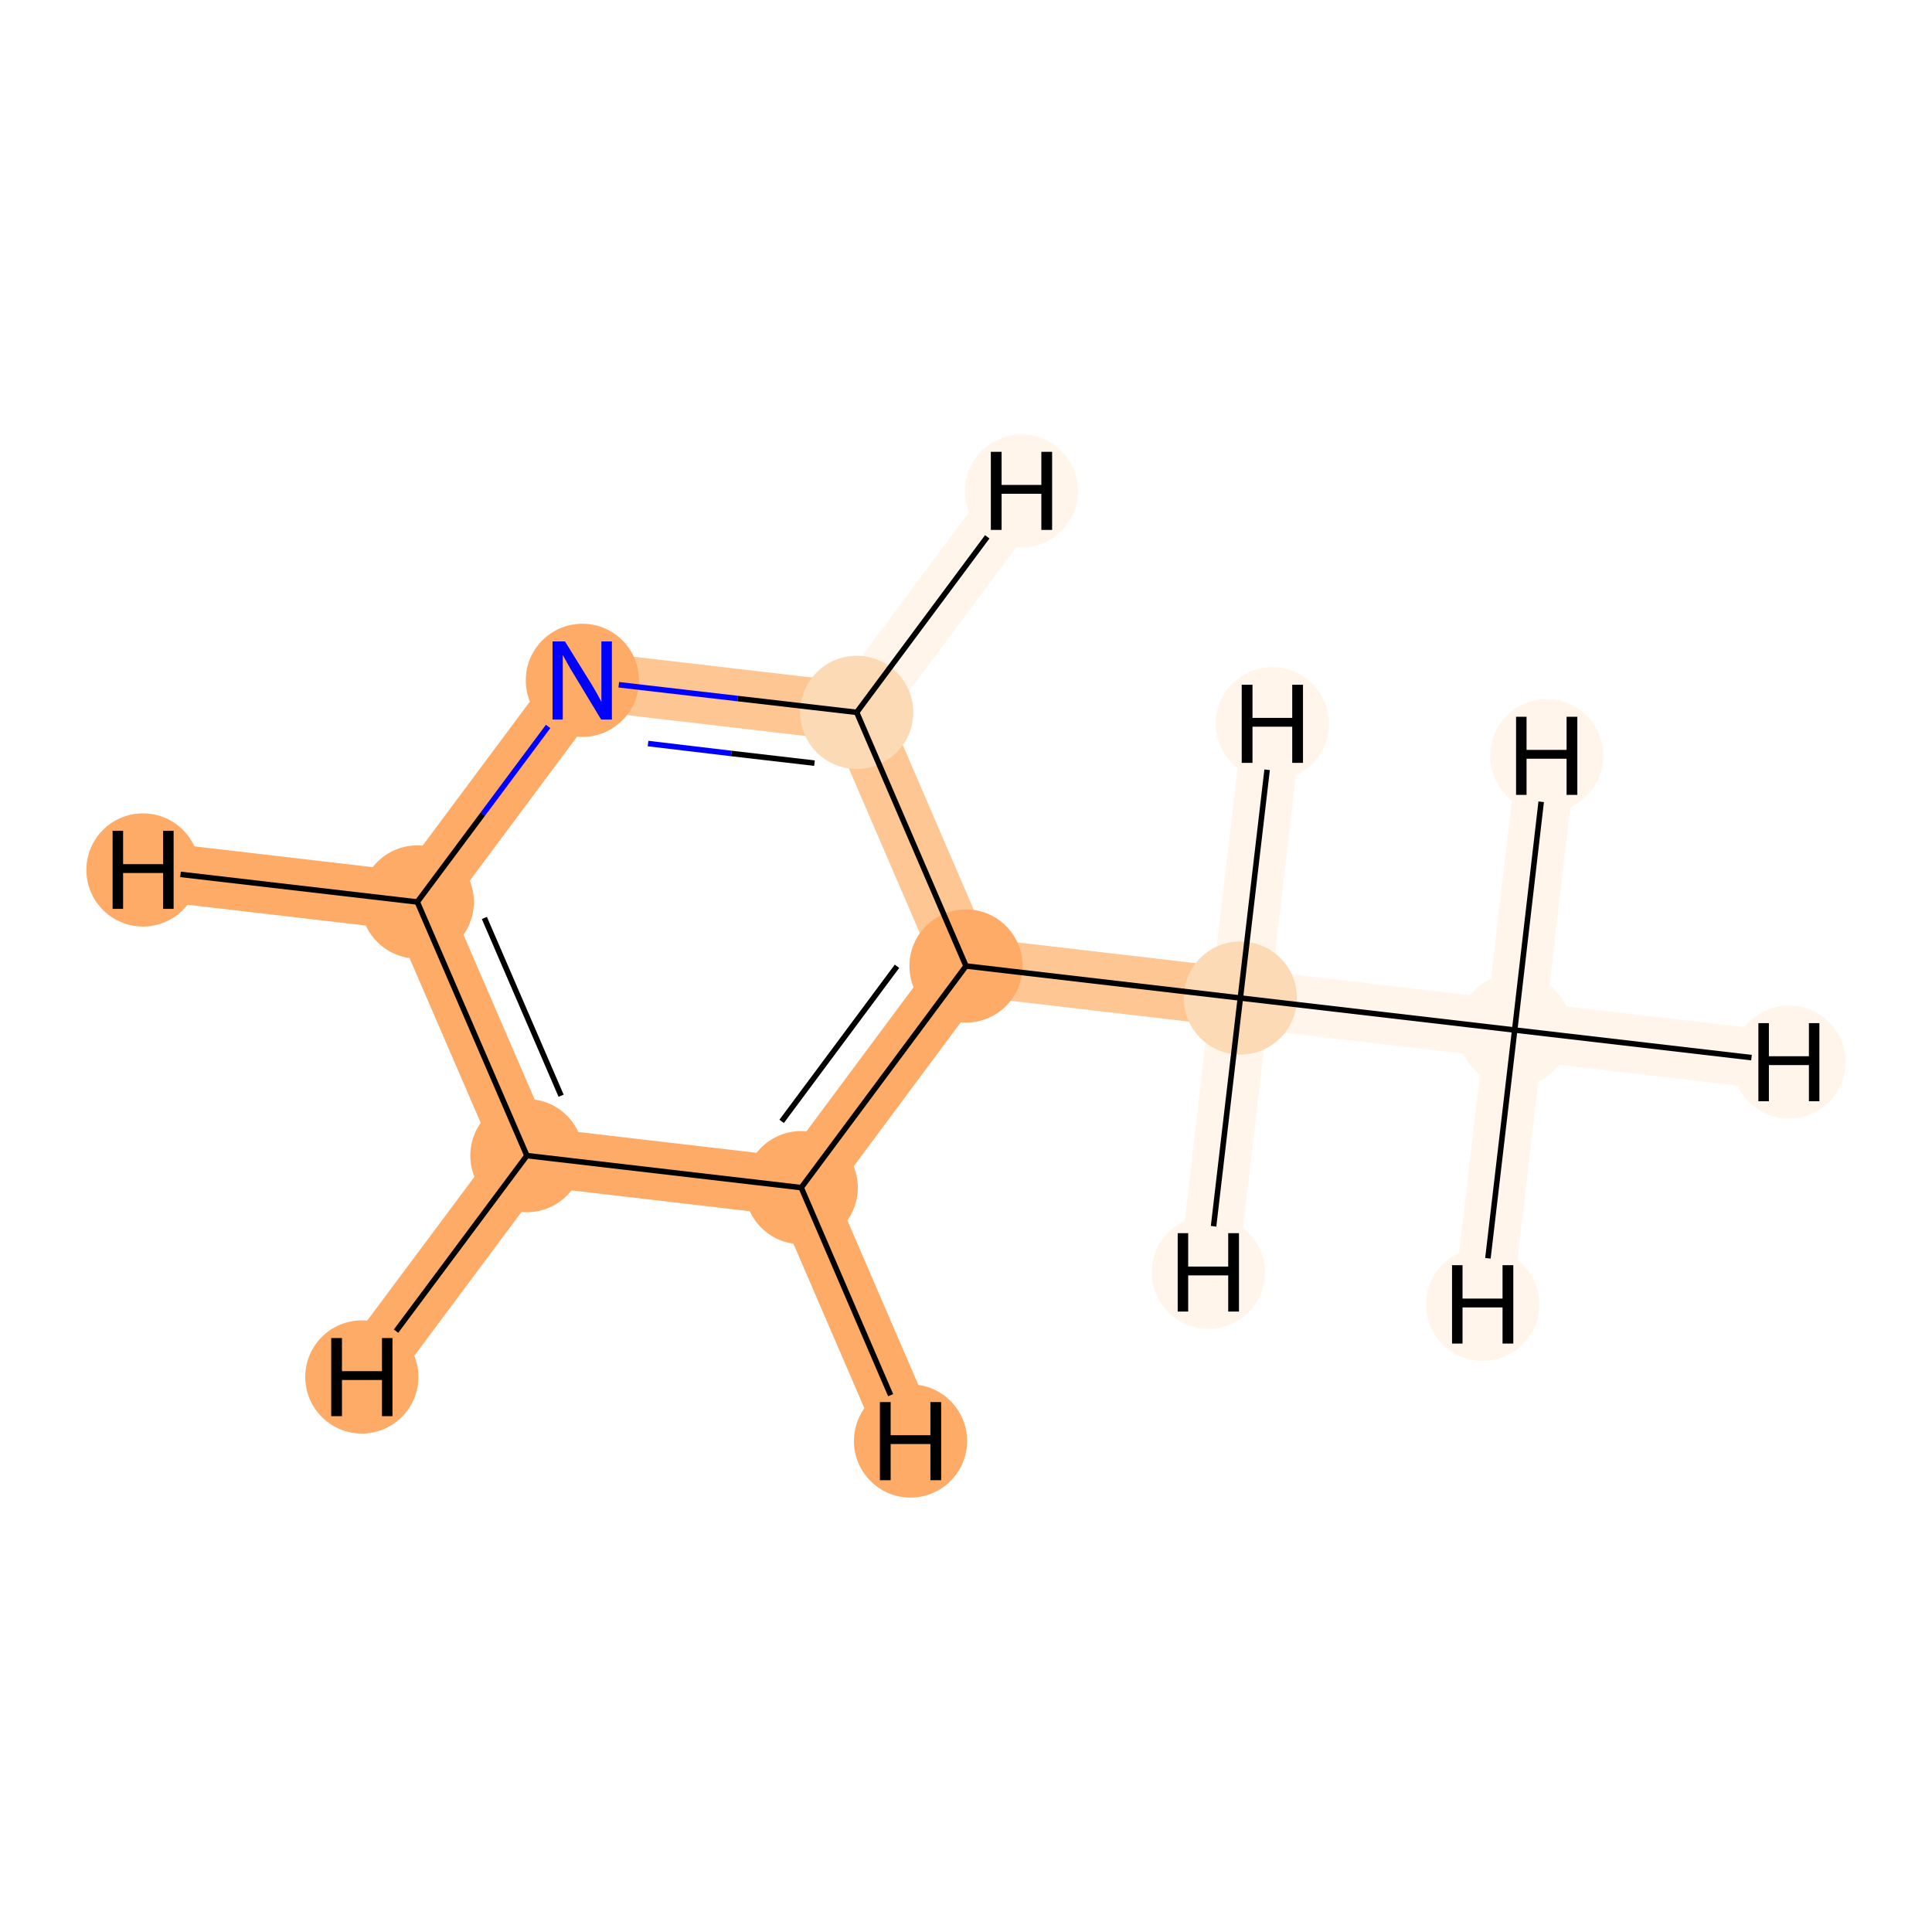 <?xml version='1.0' encoding='iso-8859-1'?>
<svg version='1.1' baseProfile='full'
              xmlns='http://www.w3.org/2000/svg'
                      xmlns:rdkit='http://www.rdkit.org/xml'
                      xmlns:xlink='http://www.w3.org/1999/xlink'
                  xml:space='preserve'
width='700px' height='700px' viewBox='0 0 700 700'>
<!-- END OF HEADER -->
<rect style='opacity:1.0;fill:#FFFFFF;stroke:none' width='700.0' height='700.0' x='0.0' y='0.0'> </rect>
<path d='M 548.8,373.2 L 449.4,361.6' style='fill:none;fill-rule:evenodd;stroke:#FFF5EB;stroke-width:21.3px;stroke-linecap:butt;stroke-linejoin:miter;stroke-opacity:1' />
<path d='M 548.8,373.2 L 648.2,384.8' style='fill:none;fill-rule:evenodd;stroke:#FFF5EB;stroke-width:21.3px;stroke-linecap:butt;stroke-linejoin:miter;stroke-opacity:1' />
<path d='M 548.8,373.2 L 560.4,273.8' style='fill:none;fill-rule:evenodd;stroke:#FFF5EB;stroke-width:21.3px;stroke-linecap:butt;stroke-linejoin:miter;stroke-opacity:1' />
<path d='M 548.8,373.2 L 537.2,472.6' style='fill:none;fill-rule:evenodd;stroke:#FFF5EB;stroke-width:21.3px;stroke-linecap:butt;stroke-linejoin:miter;stroke-opacity:1' />
<path d='M 449.4,361.6 L 350.0,350.0' style='fill:none;fill-rule:evenodd;stroke:#FDC692;stroke-width:21.3px;stroke-linecap:butt;stroke-linejoin:miter;stroke-opacity:1' />
<path d='M 449.4,361.6 L 437.8,461.0' style='fill:none;fill-rule:evenodd;stroke:#FFF5EB;stroke-width:21.3px;stroke-linecap:butt;stroke-linejoin:miter;stroke-opacity:1' />
<path d='M 449.4,361.6 L 461.0,262.2' style='fill:none;fill-rule:evenodd;stroke:#FFF5EB;stroke-width:21.3px;stroke-linecap:butt;stroke-linejoin:miter;stroke-opacity:1' />
<path d='M 350.0,350.0 L 290.3,430.3' style='fill:none;fill-rule:evenodd;stroke:#FDAB67;stroke-width:21.3px;stroke-linecap:butt;stroke-linejoin:miter;stroke-opacity:1' />
<path d='M 350.0,350.0 L 310.4,258.1' style='fill:none;fill-rule:evenodd;stroke:#FDC692;stroke-width:21.3px;stroke-linecap:butt;stroke-linejoin:miter;stroke-opacity:1' />
<path d='M 290.3,430.3 L 190.9,418.7' style='fill:none;fill-rule:evenodd;stroke:#FDAB67;stroke-width:21.3px;stroke-linecap:butt;stroke-linejoin:miter;stroke-opacity:1' />
<path d='M 290.3,430.3 L 329.9,522.1' style='fill:none;fill-rule:evenodd;stroke:#FDAB67;stroke-width:21.3px;stroke-linecap:butt;stroke-linejoin:miter;stroke-opacity:1' />
<path d='M 190.9,418.7 L 151.2,326.8' style='fill:none;fill-rule:evenodd;stroke:#FDAB67;stroke-width:21.3px;stroke-linecap:butt;stroke-linejoin:miter;stroke-opacity:1' />
<path d='M 190.9,418.7 L 131.1,498.9' style='fill:none;fill-rule:evenodd;stroke:#FDAB67;stroke-width:21.3px;stroke-linecap:butt;stroke-linejoin:miter;stroke-opacity:1' />
<path d='M 151.2,326.8 L 211.0,246.5' style='fill:none;fill-rule:evenodd;stroke:#FDAB67;stroke-width:21.3px;stroke-linecap:butt;stroke-linejoin:miter;stroke-opacity:1' />
<path d='M 151.2,326.8 L 51.8,315.2' style='fill:none;fill-rule:evenodd;stroke:#FDAB67;stroke-width:21.3px;stroke-linecap:butt;stroke-linejoin:miter;stroke-opacity:1' />
<path d='M 211.0,246.5 L 310.4,258.1' style='fill:none;fill-rule:evenodd;stroke:#FDC692;stroke-width:21.3px;stroke-linecap:butt;stroke-linejoin:miter;stroke-opacity:1' />
<path d='M 310.4,258.1 L 370.1,177.9' style='fill:none;fill-rule:evenodd;stroke:#FFF5EB;stroke-width:21.3px;stroke-linecap:butt;stroke-linejoin:miter;stroke-opacity:1' />
<ellipse cx='548.8' cy='373.2' rx='20.0' ry='20.0'  style='fill:#FFF5EB;fill-rule:evenodd;stroke:#FFF5EB;stroke-width:1.0px;stroke-linecap:butt;stroke-linejoin:miter;stroke-opacity:1' />
<ellipse cx='449.4' cy='361.6' rx='20.0' ry='20.0'  style='fill:#FDDAB6;fill-rule:evenodd;stroke:#FDDAB6;stroke-width:1.0px;stroke-linecap:butt;stroke-linejoin:miter;stroke-opacity:1' />
<ellipse cx='350.0' cy='350.0' rx='20.0' ry='20.0'  style='fill:#FDAB67;fill-rule:evenodd;stroke:#FDAB67;stroke-width:1.0px;stroke-linecap:butt;stroke-linejoin:miter;stroke-opacity:1' />
<ellipse cx='290.3' cy='430.3' rx='20.0' ry='20.0'  style='fill:#FDAB67;fill-rule:evenodd;stroke:#FDAB67;stroke-width:1.0px;stroke-linecap:butt;stroke-linejoin:miter;stroke-opacity:1' />
<ellipse cx='190.9' cy='418.7' rx='20.0' ry='20.0'  style='fill:#FDAB67;fill-rule:evenodd;stroke:#FDAB67;stroke-width:1.0px;stroke-linecap:butt;stroke-linejoin:miter;stroke-opacity:1' />
<ellipse cx='151.2' cy='326.8' rx='20.0' ry='20.0'  style='fill:#FDAB67;fill-rule:evenodd;stroke:#FDAB67;stroke-width:1.0px;stroke-linecap:butt;stroke-linejoin:miter;stroke-opacity:1' />
<ellipse cx='211.0' cy='246.5' rx='20.0' ry='20.0'  style='fill:#FDAB67;fill-rule:evenodd;stroke:#FDAB67;stroke-width:1.0px;stroke-linecap:butt;stroke-linejoin:miter;stroke-opacity:1' />
<ellipse cx='310.4' cy='258.1' rx='20.0' ry='20.0'  style='fill:#FDDAB6;fill-rule:evenodd;stroke:#FDDAB6;stroke-width:1.0px;stroke-linecap:butt;stroke-linejoin:miter;stroke-opacity:1' />
<ellipse cx='648.2' cy='384.8' rx='20.0' ry='20.0'  style='fill:#FFF5EB;fill-rule:evenodd;stroke:#FFF5EB;stroke-width:1.0px;stroke-linecap:butt;stroke-linejoin:miter;stroke-opacity:1' />
<ellipse cx='560.4' cy='273.8' rx='20.0' ry='20.0'  style='fill:#FFF5EB;fill-rule:evenodd;stroke:#FFF5EB;stroke-width:1.0px;stroke-linecap:butt;stroke-linejoin:miter;stroke-opacity:1' />
<ellipse cx='537.2' cy='472.6' rx='20.0' ry='20.0'  style='fill:#FFF5EB;fill-rule:evenodd;stroke:#FFF5EB;stroke-width:1.0px;stroke-linecap:butt;stroke-linejoin:miter;stroke-opacity:1' />
<ellipse cx='437.8' cy='461.0' rx='20.0' ry='20.0'  style='fill:#FFF5EB;fill-rule:evenodd;stroke:#FFF5EB;stroke-width:1.0px;stroke-linecap:butt;stroke-linejoin:miter;stroke-opacity:1' />
<ellipse cx='461.0' cy='262.2' rx='20.0' ry='20.0'  style='fill:#FFF5EB;fill-rule:evenodd;stroke:#FFF5EB;stroke-width:1.0px;stroke-linecap:butt;stroke-linejoin:miter;stroke-opacity:1' />
<ellipse cx='329.9' cy='522.1' rx='20.0' ry='20.0'  style='fill:#FDAB67;fill-rule:evenodd;stroke:#FDAB67;stroke-width:1.0px;stroke-linecap:butt;stroke-linejoin:miter;stroke-opacity:1' />
<ellipse cx='131.1' cy='498.9' rx='20.0' ry='20.0'  style='fill:#FDAB67;fill-rule:evenodd;stroke:#FDAB67;stroke-width:1.0px;stroke-linecap:butt;stroke-linejoin:miter;stroke-opacity:1' />
<ellipse cx='51.8' cy='315.2' rx='20.0' ry='20.0'  style='fill:#FDAB67;fill-rule:evenodd;stroke:#FDAB67;stroke-width:1.0px;stroke-linecap:butt;stroke-linejoin:miter;stroke-opacity:1' />
<ellipse cx='370.1' cy='177.9' rx='20.0' ry='20.0'  style='fill:#FFF5EB;fill-rule:evenodd;stroke:#FFF5EB;stroke-width:1.0px;stroke-linecap:butt;stroke-linejoin:miter;stroke-opacity:1' />
<path class='bond-0 atom-0 atom-1' d='M 548.8,373.2 L 449.4,361.6' style='fill:none;fill-rule:evenodd;stroke:#000000;stroke-width:2.0px;stroke-linecap:butt;stroke-linejoin:miter;stroke-opacity:1' />
<path class='bond-8 atom-0 atom-8' d='M 548.8,373.2 L 634.6,383.2' style='fill:none;fill-rule:evenodd;stroke:#000000;stroke-width:2.0px;stroke-linecap:butt;stroke-linejoin:miter;stroke-opacity:1' />
<path class='bond-9 atom-0 atom-9' d='M 548.8,373.2 L 558.4,290.5' style='fill:none;fill-rule:evenodd;stroke:#000000;stroke-width:2.0px;stroke-linecap:butt;stroke-linejoin:miter;stroke-opacity:1' />
<path class='bond-10 atom-0 atom-10' d='M 548.8,373.2 L 539.1,455.9' style='fill:none;fill-rule:evenodd;stroke:#000000;stroke-width:2.0px;stroke-linecap:butt;stroke-linejoin:miter;stroke-opacity:1' />
<path class='bond-1 atom-1 atom-2' d='M 449.4,361.6 L 350.0,350.0' style='fill:none;fill-rule:evenodd;stroke:#000000;stroke-width:2.0px;stroke-linecap:butt;stroke-linejoin:miter;stroke-opacity:1' />
<path class='bond-11 atom-1 atom-11' d='M 449.4,361.6 L 439.7,444.3' style='fill:none;fill-rule:evenodd;stroke:#000000;stroke-width:2.0px;stroke-linecap:butt;stroke-linejoin:miter;stroke-opacity:1' />
<path class='bond-12 atom-1 atom-12' d='M 449.4,361.6 L 459.1,278.9' style='fill:none;fill-rule:evenodd;stroke:#000000;stroke-width:2.0px;stroke-linecap:butt;stroke-linejoin:miter;stroke-opacity:1' />
<path class='bond-2 atom-2 atom-3' d='M 350.0,350.0 L 290.3,430.3' style='fill:none;fill-rule:evenodd;stroke:#000000;stroke-width:2.0px;stroke-linecap:butt;stroke-linejoin:miter;stroke-opacity:1' />
<path class='bond-2 atom-2 atom-3' d='M 325.0,350.1 L 283.2,406.3' style='fill:none;fill-rule:evenodd;stroke:#000000;stroke-width:2.0px;stroke-linecap:butt;stroke-linejoin:miter;stroke-opacity:1' />
<path class='bond-7 atom-7 atom-2' d='M 310.4,258.1 L 350.0,350.0' style='fill:none;fill-rule:evenodd;stroke:#000000;stroke-width:2.0px;stroke-linecap:butt;stroke-linejoin:miter;stroke-opacity:1' />
<path class='bond-3 atom-3 atom-4' d='M 290.3,430.3 L 190.9,418.7' style='fill:none;fill-rule:evenodd;stroke:#000000;stroke-width:2.0px;stroke-linecap:butt;stroke-linejoin:miter;stroke-opacity:1' />
<path class='bond-13 atom-3 atom-13' d='M 290.3,430.3 L 322.7,505.5' style='fill:none;fill-rule:evenodd;stroke:#000000;stroke-width:2.0px;stroke-linecap:butt;stroke-linejoin:miter;stroke-opacity:1' />
<path class='bond-4 atom-4 atom-5' d='M 190.9,418.7 L 151.2,326.8' style='fill:none;fill-rule:evenodd;stroke:#000000;stroke-width:2.0px;stroke-linecap:butt;stroke-linejoin:miter;stroke-opacity:1' />
<path class='bond-4 atom-4 atom-5' d='M 203.3,397.0 L 175.5,332.6' style='fill:none;fill-rule:evenodd;stroke:#000000;stroke-width:2.0px;stroke-linecap:butt;stroke-linejoin:miter;stroke-opacity:1' />
<path class='bond-14 atom-4 atom-14' d='M 190.9,418.7 L 143.5,482.3' style='fill:none;fill-rule:evenodd;stroke:#000000;stroke-width:2.0px;stroke-linecap:butt;stroke-linejoin:miter;stroke-opacity:1' />
<path class='bond-5 atom-5 atom-6' d='M 151.2,326.8 L 174.9,295.0' style='fill:none;fill-rule:evenodd;stroke:#000000;stroke-width:2.0px;stroke-linecap:butt;stroke-linejoin:miter;stroke-opacity:1' />
<path class='bond-5 atom-5 atom-6' d='M 174.9,295.0 L 198.6,263.2' style='fill:none;fill-rule:evenodd;stroke:#0000FF;stroke-width:2.0px;stroke-linecap:butt;stroke-linejoin:miter;stroke-opacity:1' />
<path class='bond-15 atom-5 atom-15' d='M 151.2,326.8 L 65.4,316.8' style='fill:none;fill-rule:evenodd;stroke:#000000;stroke-width:2.0px;stroke-linecap:butt;stroke-linejoin:miter;stroke-opacity:1' />
<path class='bond-6 atom-6 atom-7' d='M 224.2,248.1 L 267.3,253.1' style='fill:none;fill-rule:evenodd;stroke:#0000FF;stroke-width:2.0px;stroke-linecap:butt;stroke-linejoin:miter;stroke-opacity:1' />
<path class='bond-6 atom-6 atom-7' d='M 267.3,253.1 L 310.4,258.1' style='fill:none;fill-rule:evenodd;stroke:#000000;stroke-width:2.0px;stroke-linecap:butt;stroke-linejoin:miter;stroke-opacity:1' />
<path class='bond-6 atom-6 atom-7' d='M 234.8,269.4 L 265.0,273.0' style='fill:none;fill-rule:evenodd;stroke:#0000FF;stroke-width:2.0px;stroke-linecap:butt;stroke-linejoin:miter;stroke-opacity:1' />
<path class='bond-6 atom-6 atom-7' d='M 265.0,273.0 L 295.1,276.5' style='fill:none;fill-rule:evenodd;stroke:#000000;stroke-width:2.0px;stroke-linecap:butt;stroke-linejoin:miter;stroke-opacity:1' />
<path class='bond-16 atom-7 atom-16' d='M 310.4,258.1 L 357.7,194.5' style='fill:none;fill-rule:evenodd;stroke:#000000;stroke-width:2.0px;stroke-linecap:butt;stroke-linejoin:miter;stroke-opacity:1' />
<path  class='atom-6' d='M 204.7 232.4
L 214.0 247.4
Q 214.9 248.8, 216.4 251.5
Q 217.9 254.2, 217.9 254.4
L 217.9 232.4
L 221.7 232.4
L 221.7 260.7
L 217.8 260.7
L 207.9 244.3
Q 206.7 242.4, 205.5 240.2
Q 204.3 238.0, 203.9 237.3
L 203.9 260.7
L 200.2 260.7
L 200.2 232.4
L 204.7 232.4
' fill='#0000FF'/>
<path  class='atom-8' d='M 637.1 370.7
L 640.9 370.7
L 640.9 382.7
L 655.4 382.7
L 655.4 370.7
L 659.2 370.7
L 659.2 399.0
L 655.4 399.0
L 655.4 385.9
L 640.9 385.9
L 640.9 399.0
L 637.1 399.0
L 637.1 370.7
' fill='#000000'/>
<path  class='atom-9' d='M 549.3 259.7
L 553.1 259.7
L 553.1 271.7
L 567.6 271.7
L 567.6 259.7
L 571.5 259.7
L 571.5 288.0
L 567.6 288.0
L 567.6 274.9
L 553.1 274.9
L 553.1 288.0
L 549.3 288.0
L 549.3 259.7
' fill='#000000'/>
<path  class='atom-10' d='M 526.1 458.4
L 529.9 458.4
L 529.9 470.5
L 544.4 470.5
L 544.4 458.4
L 548.3 458.4
L 548.3 486.8
L 544.4 486.8
L 544.4 473.7
L 529.9 473.7
L 529.9 486.8
L 526.1 486.8
L 526.1 458.4
' fill='#000000'/>
<path  class='atom-11' d='M 426.7 446.8
L 430.5 446.8
L 430.5 458.9
L 445.0 458.9
L 445.0 446.8
L 448.9 446.8
L 448.9 475.2
L 445.0 475.2
L 445.0 462.1
L 430.5 462.1
L 430.5 475.2
L 426.7 475.2
L 426.7 446.8
' fill='#000000'/>
<path  class='atom-12' d='M 449.9 248.1
L 453.8 248.1
L 453.8 260.1
L 468.2 260.1
L 468.2 248.1
L 472.1 248.1
L 472.1 276.4
L 468.2 276.4
L 468.2 263.3
L 453.8 263.3
L 453.8 276.4
L 449.9 276.4
L 449.9 248.1
' fill='#000000'/>
<path  class='atom-13' d='M 318.8 508.0
L 322.7 508.0
L 322.7 520.0
L 337.1 520.0
L 337.1 508.0
L 341.0 508.0
L 341.0 536.3
L 337.1 536.3
L 337.1 523.2
L 322.7 523.2
L 322.7 536.3
L 318.8 536.3
L 318.8 508.0
' fill='#000000'/>
<path  class='atom-14' d='M 120.0 484.8
L 123.9 484.8
L 123.9 496.8
L 138.4 496.8
L 138.4 484.8
L 142.2 484.8
L 142.2 513.1
L 138.4 513.1
L 138.4 500.0
L 123.9 500.0
L 123.9 513.1
L 120.0 513.1
L 120.0 484.8
' fill='#000000'/>
<path  class='atom-15' d='M 40.8 301.0
L 44.6 301.0
L 44.6 313.1
L 59.1 313.1
L 59.1 301.0
L 62.9 301.0
L 62.9 329.3
L 59.1 329.3
L 59.1 316.3
L 44.6 316.3
L 44.6 329.3
L 40.8 329.3
L 40.8 301.0
' fill='#000000'/>
<path  class='atom-16' d='M 359.0 163.7
L 362.9 163.7
L 362.9 175.7
L 377.3 175.7
L 377.3 163.7
L 381.2 163.7
L 381.2 192.0
L 377.3 192.0
L 377.3 178.9
L 362.9 178.9
L 362.9 192.0
L 359.0 192.0
L 359.0 163.7
' fill='#000000'/>
</svg>
